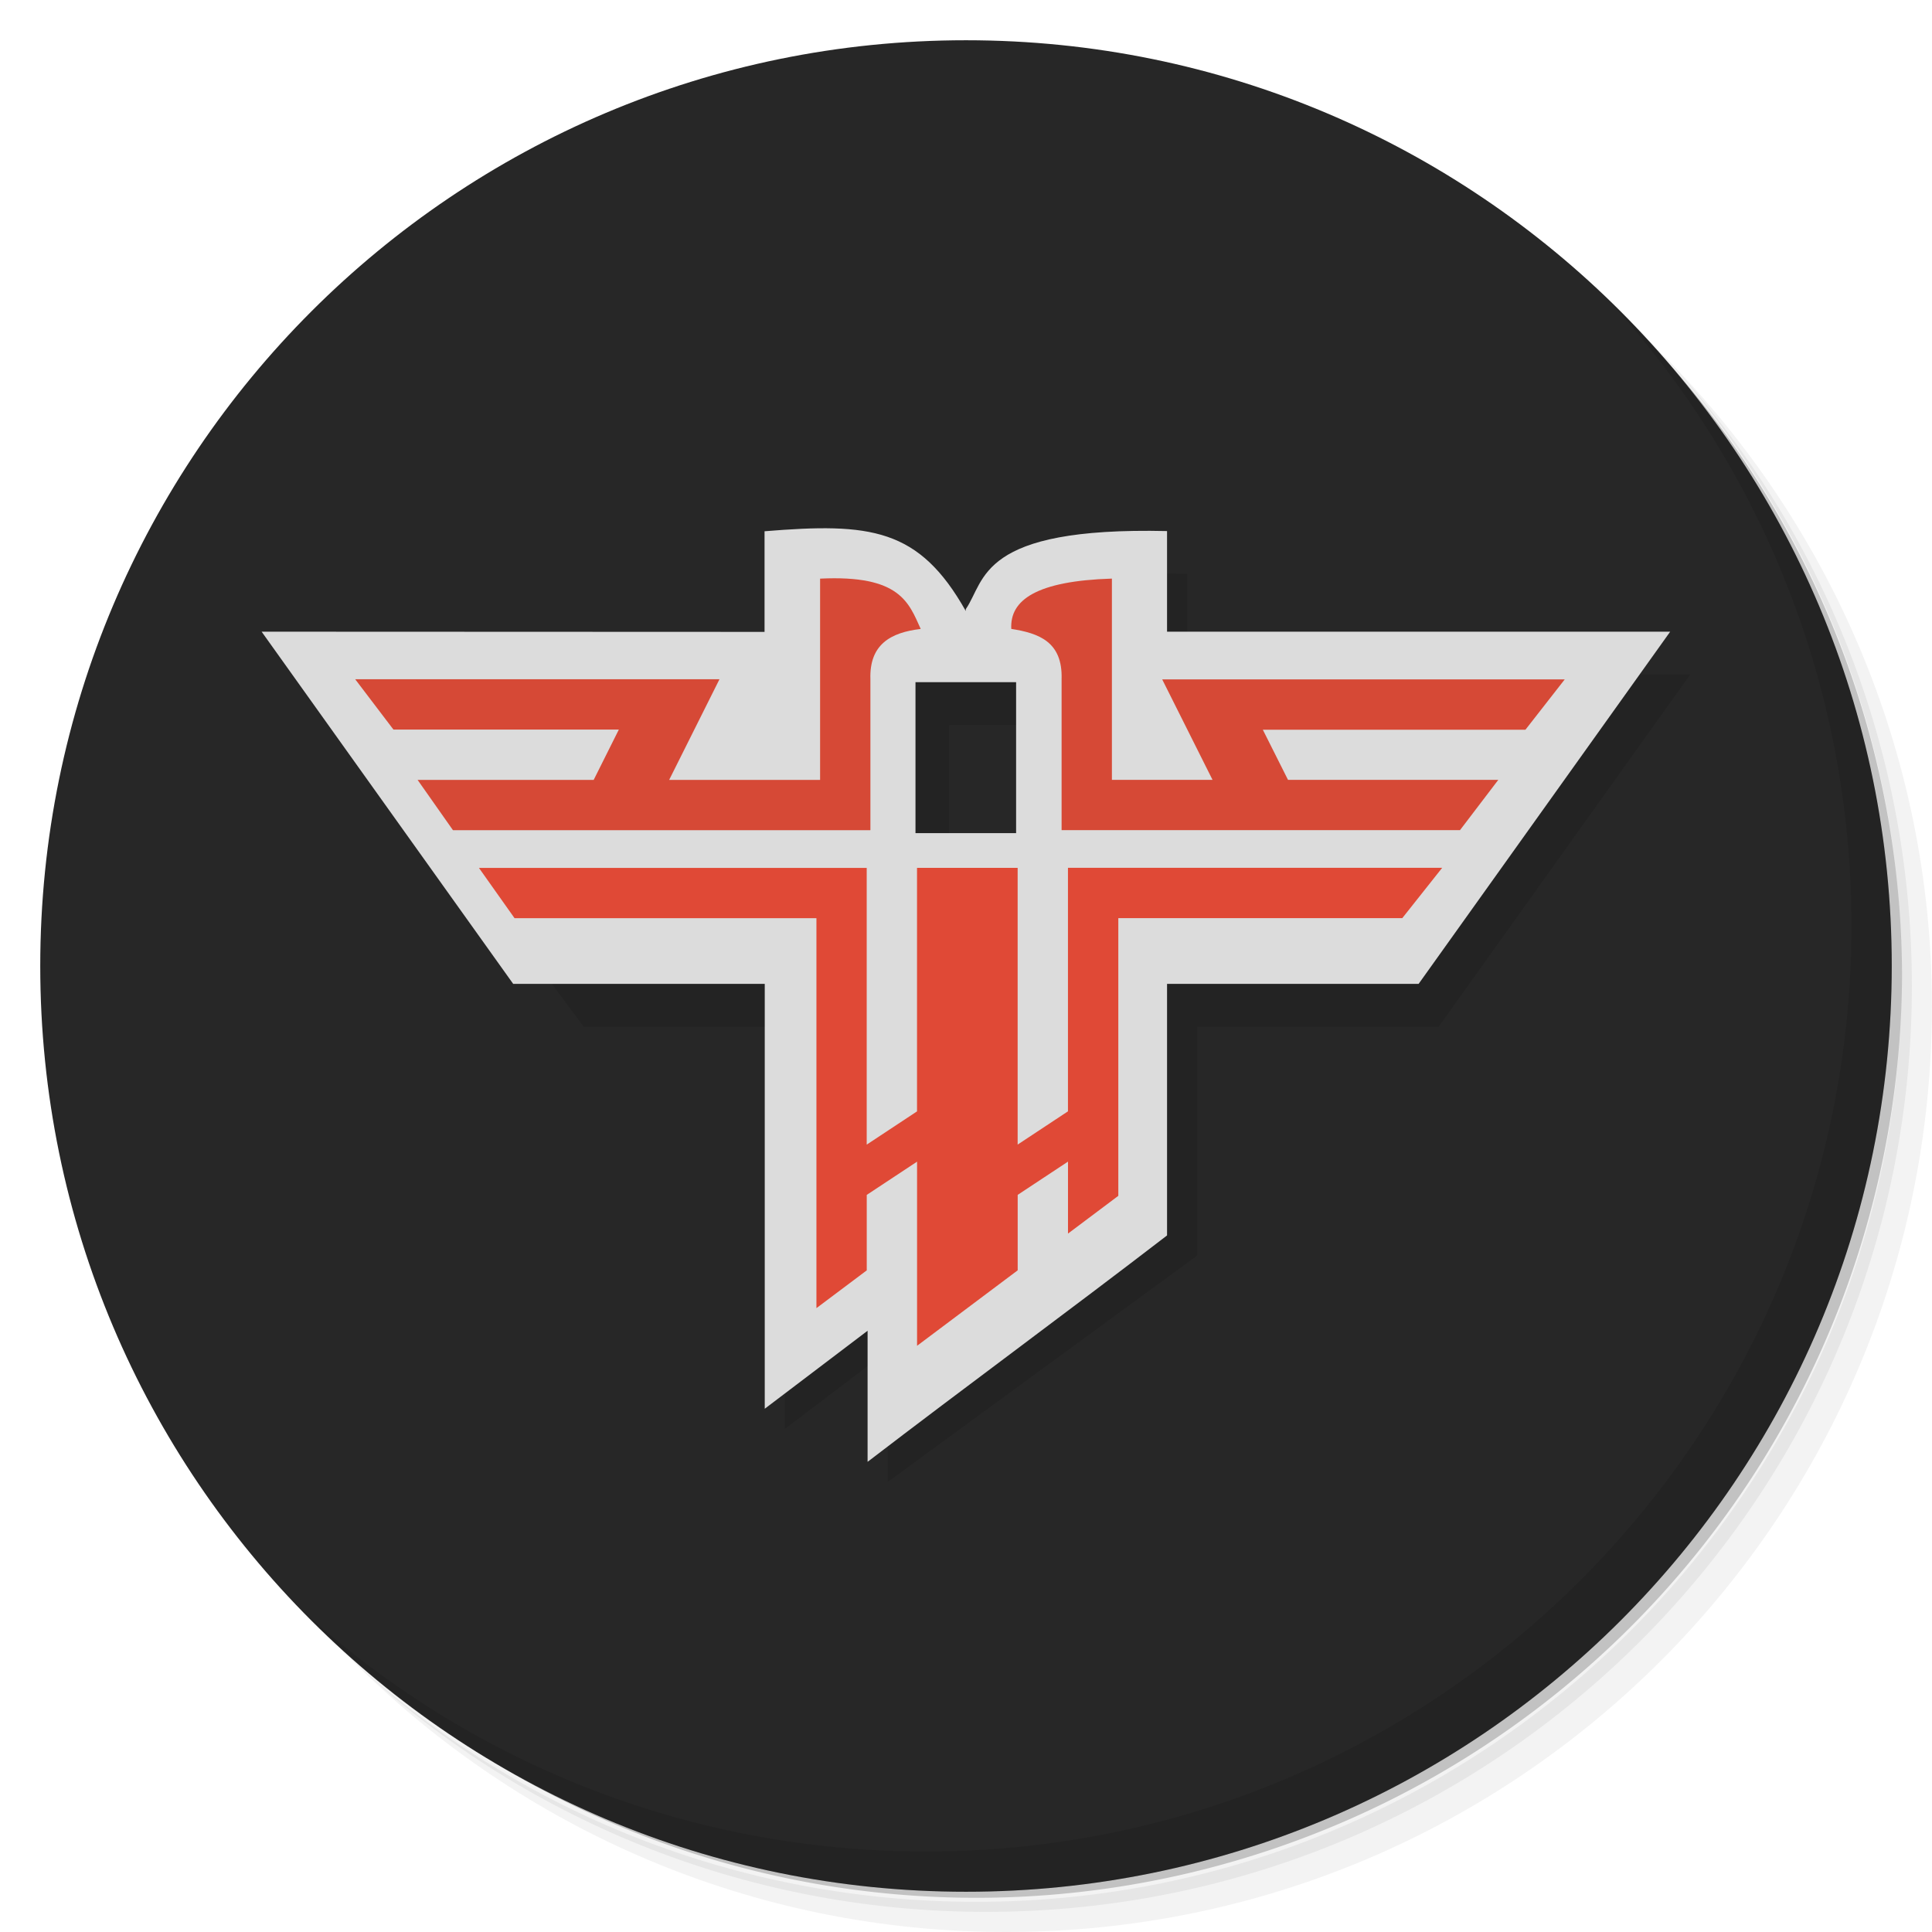 <?xml version="1.0" encoding="UTF-8" standalone="no"?>
<svg
   xmlns:dc="http://purl.org/dc/elements/1.1/"
   xmlns:cc="http://creativecommons.org/ns#"
   xmlns:rdf="http://www.w3.org/1999/02/22-rdf-syntax-ns#"
   xmlns:svg="http://www.w3.org/2000/svg"
   xmlns="http://www.w3.org/2000/svg"
   xmlns:sodipodi="http://sodipodi.sourceforge.net/DTD/sodipodi-0.dtd"
   xmlns:inkscape="http://www.inkscape.org/namespaces/inkscape"
   viewBox="0 0 48 48"
   id="svg3642"
   version="1.1"
   inkscape:version="0.91 r13725"
   sodipodi:docname="rtcw.svg"
   inkscape:export-filename="/home/nerdtaco/Desktop/rtcw.png"
   inkscape:export-xdpi="980.42554"
   inkscape:export-ydpi="980.42554">
  <sodipodi:namedview
     pagecolor="#ffffff"
     bordercolor="#666666"
     borderopacity="1"
     objecttolerance="10"
     gridtolerance="10"
     guidetolerance="10"
     inkscape:pageopacity="0"
     inkscape:pageshadow="2"
     inkscape:window-width="1366"
     inkscape:window-height="715"
     id="namedview3715"
     showgrid="false"
     inkscape:zoom="8.0941162"
     inkscape:cx="25.019181"
     inkscape:cy="23.155289"
     inkscape:window-x="-8"
     inkscape:window-y="-8"
     inkscape:window-maximized="1"
     inkscape:current-layer="svg3642"
     showguides="true">
    <inkscape:grid
       type="xygrid"
       id="grid4267" />
  </sodipodi:namedview>
  <defs
     id="defs3644">
    <clipPath
       id="clipPath-348990565">
      <g
         transform="translate(0,-1004.362)"
         id="g3652">
        <path
           d="m -24 13 c 0 1.105 -0.672 2 -1.5 2 -0.828 0 -1.5 -0.895 -1.5 -2 0 -1.105 0.672 -2 1.5 -2 0.828 0 1.5 0.895 1.5 2 z"
           transform="matrix(15.333,0,0,11.5,415,878.862)"
           fill="#1890d0"
           id="path3654" />
      </g>
    </clipPath>
    <clipPath
       id="clipPath-358625785">
      <g
         transform="translate(0,-1004.362)"
         id="g3657">
        <path
           d="m -24 13 c 0 1.105 -0.672 2 -1.5 2 -0.828 0 -1.5 -0.895 -1.5 -2 0 -1.105 0.672 -2 1.5 -2 0.828 0 1.5 0.895 1.5 2 z"
           transform="matrix(15.333,0,0,11.5,415,878.862)"
           fill="#1890d0"
           id="path3659" />
      </g>
    </clipPath>
  </defs>
  <g
     id="g3661">
    <path
       d="m 36.31 5 c 5.859 4.062 9.688 10.831 9.688 18.5 c 0 12.426 -10.07 22.5 -22.5 22.5 c -7.669 0 -14.438 -3.828 -18.5 -9.688 c 1.037 1.822 2.306 3.499 3.781 4.969 c 4.085 3.712 9.514 5.969 15.469 5.969 c 12.703 0 23 -10.298 23 -23 c 0 -5.954 -2.256 -11.384 -5.969 -15.469 c -1.469 -1.475 -3.147 -2.744 -4.969 -3.781 z m 4.969 3.781 c 3.854 4.113 6.219 9.637 6.219 15.719 c 0 12.703 -10.297 23 -23 23 c -6.081 0 -11.606 -2.364 -15.719 -6.219 c 4.16 4.144 9.883 6.719 16.219 6.719 c 12.703 0 23 -10.298 23 -23 c 0 -6.335 -2.575 -12.06 -6.719 -16.219 z"
       opacity="0.05"
       id="path3663" />
    <path
       d="m 41.28 8.781 c 3.712 4.085 5.969 9.514 5.969 15.469 c 0 12.703 -10.297 23 -23 23 c -5.954 0 -11.384 -2.256 -15.469 -5.969 c 4.113 3.854 9.637 6.219 15.719 6.219 c 12.703 0 23 -10.298 23 -23 c 0 -6.081 -2.364 -11.606 -6.219 -15.719 z"
       opacity="0.1"
       id="path3665" />
    <path
       d="m 31.25 2.375 c 8.615 3.154 14.75 11.417 14.75 21.13 c 0 12.426 -10.07 22.5 -22.5 22.5 c -9.708 0 -17.971 -6.135 -21.12 -14.75 a 23 23 0 0 0 44.875 -7 a 23 23 0 0 0 -16 -21.875 z"
       opacity="0.2"
       id="path3667" />
  </g>
  <g
     id="g3669">
    <path
       d="m 24 1 c 12.703 0 23 10.297 23 23 c 0 12.703 -10.297 23 -23 23 -12.703 0 -23 -10.297 -23 -23 0 -12.703 10.297 -23 23 -23 z"
       id="path3671"
       fill-opacity="1"
       fill="url(#linearGradient3764)"
       style="fill:#272727;fill-opacity:1" />
  </g>
  <g
     id="g3673" />
  <g
     id="g3675"
     transform="translate(-0.5,-0.5)">
    <g
       clip-path="url(#clipPath-348990565)"
       id="g3677">
      <g
         transform="translate(1,1)"
         id="g3679">
        <g
           id="g3681"
           style="opacity:0.1">
          <!-- color: #a0a0a0 -->
          <g
             id="g3683">
            <path
               d="m 7.5,16.257 6.5,8.75 5,0 0,9.993 2.555,-1.938 0,3.257 7.689,-5.625 0,-5.687 6,-2e-5 6.25,-8.75 -12.5,0 0,-2.5 c -4.688,-0.107 -4.506,1.23 -5,1.939 l 0,1.816 1.25,0 0,3.75 -2.5,0 0,-3.75 1.25,0 0,-1.768 c -1.163,-2.065 -2.373,-2.197 -5,-1.982 l 0,2.5"
               id="path3685"
               inkscape:connector-curvature="0"
               style="fill:#000000;fill-opacity:1;fill-rule:nonzero;stroke:none"
               sodipodi:nodetypes="cccccccccccccccccccccc" />
            <path
               d="m 14.708,21.5 6,0 0,7.75 1,-0.75 0,-1.5 1,-0.5 0,3.5 2,-1.5 0,-1.5 1,-0.5 0,1.75 1,-0.75 0,-6 5.484,0 0.953,-1 -7.438,0 0,5 -1,0.5 0,-5.5 -2,0 0,5 -1,0.5 0,-5.5 -7.707,0 m 0.707,1"
               id="path3689"
               inkscape:connector-curvature="0"
               style="fill:#000000;fill-opacity:1;fill-rule:nonzero;stroke:none" />
            <path
               d="m 11.42,19.876 0.911,1.25 10.748,0 0,-3.75 c -0.03,-0.864 0.521,-1.163 1.295,-1.25 -0.308,-0.654 -0.531,-1.347 -2.591,-1.25 l 0,5 -3.886,0 1.295,-2.5 -9.068,0 1.295,1.25 5.182,0 -0.648,1.25 m -4.534,0"
               id="path3691"
               inkscape:connector-curvature="0"
               style="fill:#000000;fill-opacity:1;fill-rule:nonzero;stroke:none" />
            <path
               d="m 34.36,19 -0.762,1 -7.598,0 0,-3 c 0.023,-0.746 -0.453,-0.914 -1,-1 -0.031,-0.574 0.5,-0.953 2,-1 l 0,4 2,0 -1,-1.996 8,0 -0.781,1 -5.219,0 0.5,0.996 m 3.859,0"
               id="path3693"
               inkscape:connector-curvature="0"
               style="fill:#000000;fill-opacity:1;fill-rule:nonzero;stroke:none" />
          </g>
        </g>
      </g>
    </g>
  </g>
  <g
     id="g3695">
    <g
       clip-path="url(#clipPath-358625785)"
       id="g3697">
      <!-- color: #a0a0a0 -->
      <g
         id="g3699">
        <path
           d="m 6.5,15.694 6.25,8.75 6.25,0 L 19,35 l 2.555,-1.938 0,3.257 c 2.445,-1.875 4.945,-3.706 7.44,-5.625 l 0,-6.25 6.25,0 6.25,-8.75 -12.5,0 0,-2.5 c -4.688,-0.107 -4.506,1.23 -5,1.939 l 0,1.816 1.25,0 0,3.75 -2.5,0 0,-3.75 1.25,0 0,-1.768 c -1.163,-2.065 -2.373,-2.197 -5,-1.982 l 0,2.5"
           id="path3701"
           inkscape:connector-curvature="0"
           style="fill:#dcdcdc;fill-opacity:1;fill-rule:nonzero;stroke:none"
           sodipodi:nodetypes="cccccccccccccccccccccc" />
        <path
           d="m 12.784,22.812 7.5,0 1.25e-4,9.688 1.25,-0.938 0,-1.875 1.25,-0.826 0,4.575 2.5,-1.875 0,-1.875 1.25,-0.826 0,1.788 1.25,-0.938 0,-6.899 7.055,0 0.991,-1.25 -9.297,0 0,6.05 -1.25,0.826 0,-6.875 -2.5,0 0,6.05 -1.25,0.826 0,-6.875 -9.634,0"
           id="path3705"
           inkscape:connector-curvature="0"
           style="opacity:1;fill:#e04936;fill-opacity:1;fill-rule:nonzero;stroke:none"
           sodipodi:nodetypes="cccccccccccccccccccccccc" />
        <path
           d="m 10.375,19.376 0.879,1.25 10.371,0 0,-3.75 c -0.029,-0.864 0.502,-1.163 1.25,-1.25 -0.297,-0.654 -0.512,-1.347 -2.5,-1.25 l 0,5 -3.75,0 1.25,-2.5 -9.05,0 0.95,1.25 5.6,-7.8e-5 -0.625,1.25"
           id="path3707"
           inkscape:connector-curvature="0"
           style="fill:#d64936;fill-opacity:1;fill-rule:nonzero;stroke:none"
           sodipodi:nodetypes="ccccccccccccc" />
        <path
           d="m 37.225,19.375 -0.952,1.25 -9.898,0 0,-3.75 c 0.029,-0.932 -0.566,-1.143 -1.25,-1.25 -0.039,-0.718 0.625,-1.191 2.5,-1.25 l 0,5 2.5,0 -1.25,-2.495 10,0 -0.976,1.25 -6.524,0 0.625,1.245"
           id="path3709"
           inkscape:connector-curvature="0"
           style="fill:#d64936;fill-opacity:1;fill-rule:nonzero;stroke:none"
           sodipodi:nodetypes="ccccccccccccc" />
      </g>
    </g>
  </g>
  <g
     id="g3711">
    <path
       d="m 40.03 7.531 c 3.712 4.084 5.969 9.514 5.969 15.469 0 12.703 -10.297 23 -23 23 c -5.954 0 -11.384 -2.256 -15.469 -5.969 4.178 4.291 10.01 6.969 16.469 6.969 c 12.703 0 23 -10.298 23 -23 0 -6.462 -2.677 -12.291 -6.969 -16.469 z"
       opacity="0.1"
       id="path3713"
       style="fill:#000000" />
  </g>
</svg>
